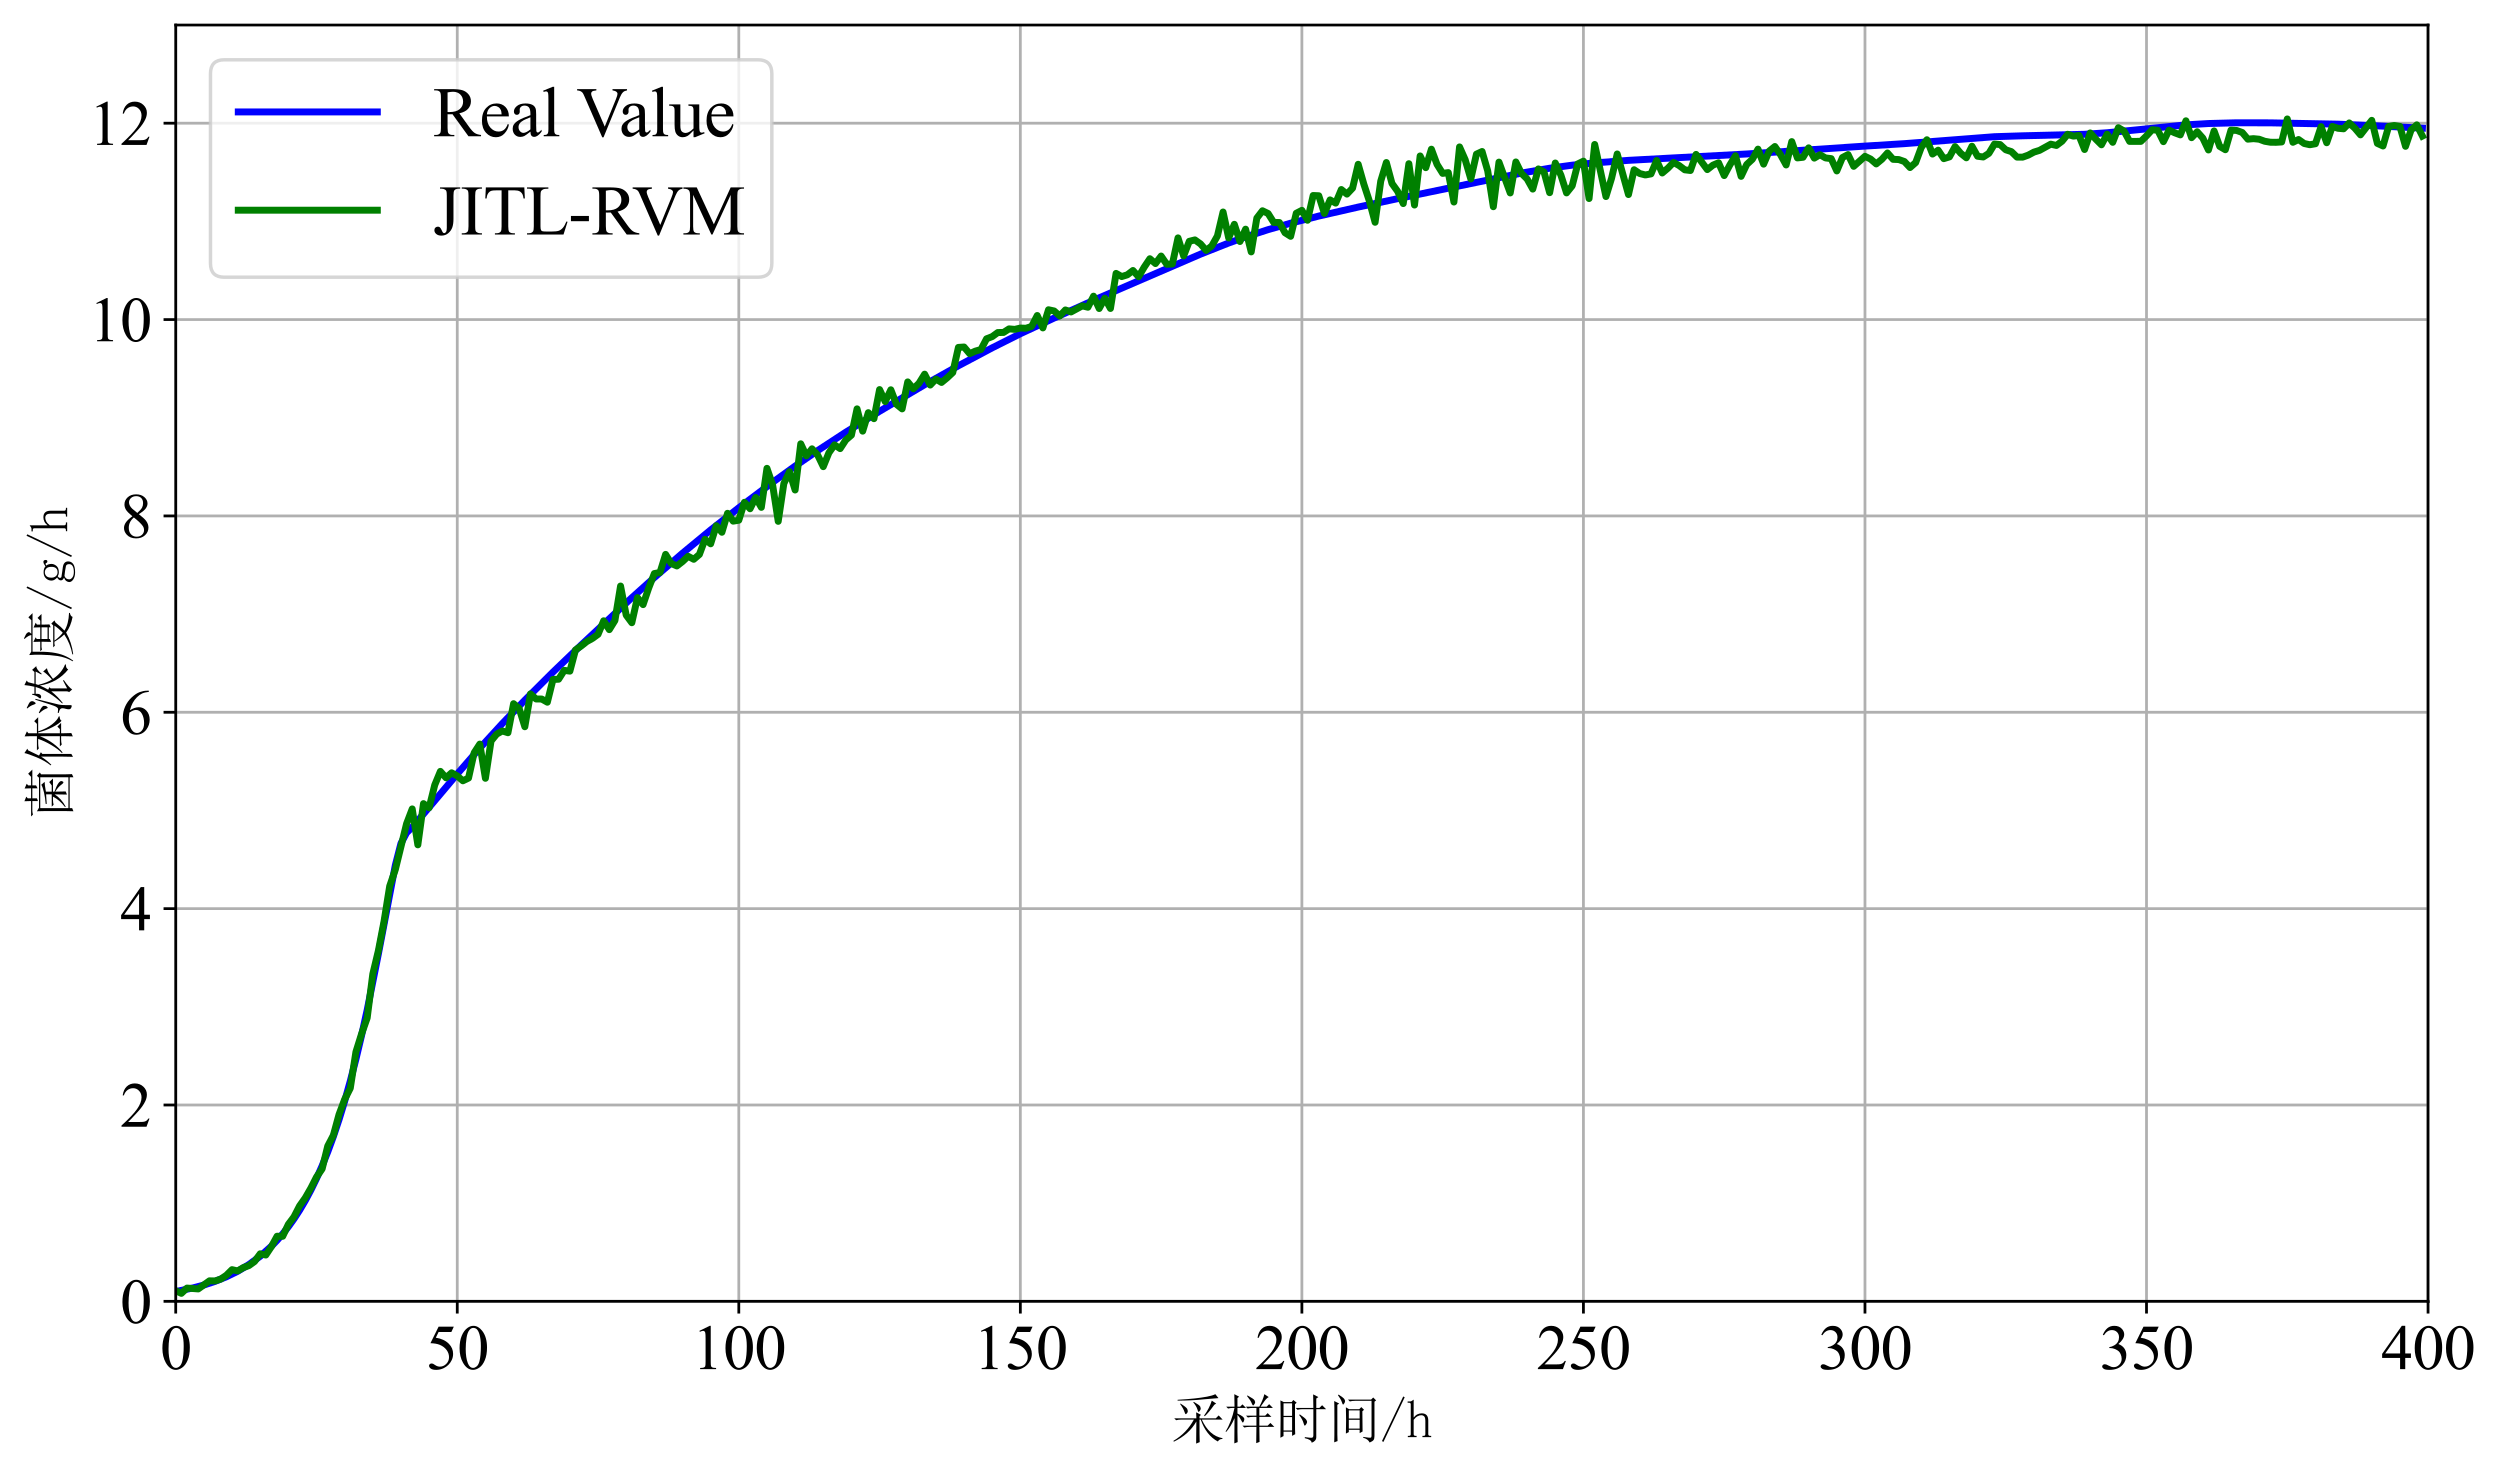 <?xml version="1.0" encoding="utf-8" standalone="no"?>
<!DOCTYPE svg PUBLIC "-//W3C//DTD SVG 1.1//EN"
  "http://www.w3.org/Graphics/SVG/1.1/DTD/svg11.dtd">
<svg xmlns:xlink="http://www.w3.org/1999/xlink" width="719.255pt" height="422.836pt" viewBox="0 0 719.255 422.836" xmlns="http://www.w3.org/2000/svg" version="1.1">
 <defs>
  <style type="text/css">*{stroke-linejoin: round; stroke-linecap: butt}</style>
 </defs>
 <g id="figure_1">
  <g id="patch_1">
   <path d="M 0 422.836 
L 719.255 422.836 
L 719.255 0 
L 0 0 
z
" style="fill: #ffffff"/>
  </g>
  <g id="axes_1">
   <g id="patch_2">
    <path d="M 50.555 374.4 
L 698.555 374.4 
L 698.555 7.2 
L 50.555 7.2 
z
" style="fill: #ffffff"/>
   </g>
   <g id="matplotlib.axis_1">
    <g id="xtick_1">
     <g id="line2d_1">
      <path d="M 50.555 374.4 
L 50.555 7.2 
" clip-path="url(#p15c7d4af9c)" style="fill: none; stroke: #b0b0b0; stroke-width: 0.8; stroke-linecap: square"/>
     </g>
     <g id="line2d_2">
      <defs>
       <path id="m8d832b30d8" d="M 0 0 
L 0 3.5 
" style="stroke: #000000; stroke-width: 0.8"/>
      </defs>
      <g>
       <use xlink:href="#m8d832b30d8" x="50.555" y="374.4" style="stroke: #000000; stroke-width: 0.8"/>
      </g>
     </g>
     <g id="text_1">
      <!-- 0 -->
      <g transform="translate(46.055 393.899) scale(0.18 -0.18)">
       <defs>
        <path id="TimesNewRomanPSMT-30" d="M 231 2094 
Q 231 2819 450 3342 
Q 669 3866 1031 4122 
Q 1313 4325 1613 4325 
Q 2100 4325 2488 3828 
Q 2972 3213 2972 2159 
Q 2972 1422 2759 906 
Q 2547 391 2217 158 
Q 1888 -75 1581 -75 
Q 975 -75 572 641 
Q 231 1244 231 2094 
z
M 844 2016 
Q 844 1141 1059 588 
Q 1238 122 1591 122 
Q 1759 122 1940 273 
Q 2122 425 2216 781 
Q 2359 1319 2359 2297 
Q 2359 3022 2209 3506 
Q 2097 3866 1919 4016 
Q 1791 4119 1609 4119 
Q 1397 4119 1231 3928 
Q 1006 3669 925 3112 
Q 844 2556 844 2016 
z
" transform="scale(0.016)"/>
       </defs>
       <use xlink:href="#TimesNewRomanPSMT-30"/>
      </g>
     </g>
    </g>
    <g id="xtick_2">
     <g id="line2d_3">
      <path d="M 131.555 374.4 
L 131.555 7.2 
" clip-path="url(#p15c7d4af9c)" style="fill: none; stroke: #b0b0b0; stroke-width: 0.8; stroke-linecap: square"/>
     </g>
     <g id="line2d_4">
      <g>
       <use xlink:href="#m8d832b30d8" x="131.555" y="374.4" style="stroke: #000000; stroke-width: 0.8"/>
      </g>
     </g>
     <g id="text_2">
      <!-- 50 -->
      <g transform="translate(122.555 393.899) scale(0.18 -0.18)">
       <defs>
        <path id="TimesNewRomanPSMT-35" d="M 2778 4238 
L 2534 3706 
L 1259 3706 
L 981 3138 
Q 1809 3016 2294 2522 
Q 2709 2097 2709 1522 
Q 2709 1188 2573 903 
Q 2438 619 2231 419 
Q 2025 219 1772 97 
Q 1413 -75 1034 -75 
Q 653 -75 479 54 
Q 306 184 306 341 
Q 306 428 378 495 
Q 450 563 559 563 
Q 641 563 702 538 
Q 763 513 909 409 
Q 1144 247 1384 247 
Q 1750 247 2026 523 
Q 2303 800 2303 1197 
Q 2303 1581 2056 1914 
Q 1809 2247 1375 2428 
Q 1034 2569 447 2591 
L 1259 4238 
L 2778 4238 
z
" transform="scale(0.016)"/>
       </defs>
       <use xlink:href="#TimesNewRomanPSMT-35"/>
       <use xlink:href="#TimesNewRomanPSMT-30" x="50"/>
      </g>
     </g>
    </g>
    <g id="xtick_3">
     <g id="line2d_5">
      <path d="M 212.555 374.4 
L 212.555 7.2 
" clip-path="url(#p15c7d4af9c)" style="fill: none; stroke: #b0b0b0; stroke-width: 0.8; stroke-linecap: square"/>
     </g>
     <g id="line2d_6">
      <g>
       <use xlink:href="#m8d832b30d8" x="212.555" y="374.4" style="stroke: #000000; stroke-width: 0.8"/>
      </g>
     </g>
     <g id="text_3">
      <!-- 100 -->
      <g transform="translate(199.055 393.899) scale(0.18 -0.18)">
       <defs>
        <path id="TimesNewRomanPSMT-31" d="M 750 3822 
L 1781 4325 
L 1884 4325 
L 1884 747 
Q 1884 391 1914 303 
Q 1944 216 2037 169 
Q 2131 122 2419 116 
L 2419 0 
L 825 0 
L 825 116 
Q 1125 122 1212 167 
Q 1300 213 1334 289 
Q 1369 366 1369 747 
L 1369 3034 
Q 1369 3497 1338 3628 
Q 1316 3728 1258 3775 
Q 1200 3822 1119 3822 
Q 1003 3822 797 3725 
L 750 3822 
z
" transform="scale(0.016)"/>
       </defs>
       <use xlink:href="#TimesNewRomanPSMT-31"/>
       <use xlink:href="#TimesNewRomanPSMT-30" x="50"/>
       <use xlink:href="#TimesNewRomanPSMT-30" x="100"/>
      </g>
     </g>
    </g>
    <g id="xtick_4">
     <g id="line2d_7">
      <path d="M 293.555 374.4 
L 293.555 7.2 
" clip-path="url(#p15c7d4af9c)" style="fill: none; stroke: #b0b0b0; stroke-width: 0.8; stroke-linecap: square"/>
     </g>
     <g id="line2d_8">
      <g>
       <use xlink:href="#m8d832b30d8" x="293.555" y="374.4" style="stroke: #000000; stroke-width: 0.8"/>
      </g>
     </g>
     <g id="text_4">
      <!-- 150 -->
      <g transform="translate(280.055 393.899) scale(0.18 -0.18)">
       <use xlink:href="#TimesNewRomanPSMT-31"/>
       <use xlink:href="#TimesNewRomanPSMT-35" x="50"/>
       <use xlink:href="#TimesNewRomanPSMT-30" x="100"/>
      </g>
     </g>
    </g>
    <g id="xtick_5">
     <g id="line2d_9">
      <path d="M 374.555 374.4 
L 374.555 7.2 
" clip-path="url(#p15c7d4af9c)" style="fill: none; stroke: #b0b0b0; stroke-width: 0.8; stroke-linecap: square"/>
     </g>
     <g id="line2d_10">
      <g>
       <use xlink:href="#m8d832b30d8" x="374.555" y="374.4" style="stroke: #000000; stroke-width: 0.8"/>
      </g>
     </g>
     <g id="text_5">
      <!-- 200 -->
      <g transform="translate(361.055 393.899) scale(0.18 -0.18)">
       <defs>
        <path id="TimesNewRomanPSMT-32" d="M 2934 816 
L 2638 0 
L 138 0 
L 138 116 
Q 1241 1122 1691 1759 
Q 2141 2397 2141 2925 
Q 2141 3328 1894 3587 
Q 1647 3847 1303 3847 
Q 991 3847 742 3664 
Q 494 3481 375 3128 
L 259 3128 
Q 338 3706 661 4015 
Q 984 4325 1469 4325 
Q 1984 4325 2329 3994 
Q 2675 3663 2675 3213 
Q 2675 2891 2525 2569 
Q 2294 2063 1775 1497 
Q 997 647 803 472 
L 1909 472 
Q 2247 472 2383 497 
Q 2519 522 2628 598 
Q 2738 675 2819 816 
L 2934 816 
z
" transform="scale(0.016)"/>
       </defs>
       <use xlink:href="#TimesNewRomanPSMT-32"/>
       <use xlink:href="#TimesNewRomanPSMT-30" x="50"/>
       <use xlink:href="#TimesNewRomanPSMT-30" x="100"/>
      </g>
     </g>
    </g>
    <g id="xtick_6">
     <g id="line2d_11">
      <path d="M 455.555 374.4 
L 455.555 7.2 
" clip-path="url(#p15c7d4af9c)" style="fill: none; stroke: #b0b0b0; stroke-width: 0.8; stroke-linecap: square"/>
     </g>
     <g id="line2d_12">
      <g>
       <use xlink:href="#m8d832b30d8" x="455.555" y="374.4" style="stroke: #000000; stroke-width: 0.8"/>
      </g>
     </g>
     <g id="text_6">
      <!-- 250 -->
      <g transform="translate(442.055 393.899) scale(0.18 -0.18)">
       <use xlink:href="#TimesNewRomanPSMT-32"/>
       <use xlink:href="#TimesNewRomanPSMT-35" x="50"/>
       <use xlink:href="#TimesNewRomanPSMT-30" x="100"/>
      </g>
     </g>
    </g>
    <g id="xtick_7">
     <g id="line2d_13">
      <path d="M 536.555 374.4 
L 536.555 7.2 
" clip-path="url(#p15c7d4af9c)" style="fill: none; stroke: #b0b0b0; stroke-width: 0.8; stroke-linecap: square"/>
     </g>
     <g id="line2d_14">
      <g>
       <use xlink:href="#m8d832b30d8" x="536.555" y="374.4" style="stroke: #000000; stroke-width: 0.8"/>
      </g>
     </g>
     <g id="text_7">
      <!-- 300 -->
      <g transform="translate(523.055 393.899) scale(0.18 -0.18)">
       <defs>
        <path id="TimesNewRomanPSMT-33" d="M 325 3431 
Q 506 3859 782 4092 
Q 1059 4325 1472 4325 
Q 1981 4325 2253 3994 
Q 2459 3747 2459 3466 
Q 2459 3003 1878 2509 
Q 2269 2356 2469 2072 
Q 2669 1788 2669 1403 
Q 2669 853 2319 450 
Q 1863 -75 997 -75 
Q 569 -75 414 31 
Q 259 138 259 259 
Q 259 350 332 419 
Q 406 488 509 488 
Q 588 488 669 463 
Q 722 447 909 348 
Q 1097 250 1169 231 
Q 1284 197 1416 197 
Q 1734 197 1970 444 
Q 2206 691 2206 1028 
Q 2206 1275 2097 1509 
Q 2016 1684 1919 1775 
Q 1784 1900 1550 2001 
Q 1316 2103 1072 2103 
L 972 2103 
L 972 2197 
Q 1219 2228 1467 2375 
Q 1716 2522 1828 2728 
Q 1941 2934 1941 3181 
Q 1941 3503 1739 3701 
Q 1538 3900 1238 3900 
Q 753 3900 428 3381 
L 325 3431 
z
" transform="scale(0.016)"/>
       </defs>
       <use xlink:href="#TimesNewRomanPSMT-33"/>
       <use xlink:href="#TimesNewRomanPSMT-30" x="50"/>
       <use xlink:href="#TimesNewRomanPSMT-30" x="100"/>
      </g>
     </g>
    </g>
    <g id="xtick_8">
     <g id="line2d_15">
      <path d="M 617.555 374.4 
L 617.555 7.2 
" clip-path="url(#p15c7d4af9c)" style="fill: none; stroke: #b0b0b0; stroke-width: 0.8; stroke-linecap: square"/>
     </g>
     <g id="line2d_16">
      <g>
       <use xlink:href="#m8d832b30d8" x="617.555" y="374.4" style="stroke: #000000; stroke-width: 0.8"/>
      </g>
     </g>
     <g id="text_8">
      <!-- 350 -->
      <g transform="translate(604.055 393.899) scale(0.18 -0.18)">
       <use xlink:href="#TimesNewRomanPSMT-33"/>
       <use xlink:href="#TimesNewRomanPSMT-35" x="50"/>
       <use xlink:href="#TimesNewRomanPSMT-30" x="100"/>
      </g>
     </g>
    </g>
    <g id="xtick_9">
     <g id="line2d_17">
      <path d="M 698.555 374.4 
L 698.555 7.2 
" clip-path="url(#p15c7d4af9c)" style="fill: none; stroke: #b0b0b0; stroke-width: 0.8; stroke-linecap: square"/>
     </g>
     <g id="line2d_18">
      <g>
       <use xlink:href="#m8d832b30d8" x="698.555" y="374.4" style="stroke: #000000; stroke-width: 0.8"/>
      </g>
     </g>
     <g id="text_9">
      <!-- 400 -->
      <g transform="translate(685.055 393.899) scale(0.18 -0.18)">
       <defs>
        <path id="TimesNewRomanPSMT-34" d="M 2978 1563 
L 2978 1119 
L 2409 1119 
L 2409 0 
L 1894 0 
L 1894 1119 
L 100 1119 
L 100 1519 
L 2066 4325 
L 2409 4325 
L 2409 1563 
L 2978 1563 
z
M 1894 1563 
L 1894 3666 
L 406 1563 
L 1894 1563 
z
" transform="scale(0.016)"/>
       </defs>
       <use xlink:href="#TimesNewRomanPSMT-34"/>
       <use xlink:href="#TimesNewRomanPSMT-30" x="50"/>
       <use xlink:href="#TimesNewRomanPSMT-30" x="100"/>
      </g>
     </g>
    </g>
    <g id="text_10">
     <!-- 采样时间/h -->
     <g transform="translate(337.055 413.702) scale(0.15 -0.15)">
      <defs>
       <path id="SimSun-91c7" d="M 5250 5250 
L 5625 4775 
Q 5200 4750 3800 4625 
Q 2400 4475 725 4475 
L 725 4575 
Q 1975 4650 2775 4737 
Q 3575 4825 4250 4950 
Q 4925 5075 5250 5250 
z
M 1075 4125 
Q 1825 3650 1887 3462 
Q 1950 3275 1950 3225 
Q 1950 3075 1850 2962 
Q 1750 2850 1725 2850 
Q 1625 2850 1550 3125 
Q 1425 3525 1025 4075 
L 1075 4125 
z
M 2600 4275 
L 2675 4325 
Q 3375 3925 3437 3762 
Q 3500 3600 3500 3550 
Q 3500 3400 3400 3262 
Q 3300 3125 3250 3125 
Q 3175 3125 3100 3425 
Q 2975 3825 2600 4275 
z
M 4825 4475 
L 5350 4125 
L 5125 3975 
Q 4450 3025 3975 2600 
L 3900 2675 
Q 4550 3575 4825 4475 
z
M 3350 2200 
Q 3350 50 3375 -500 
L 2950 -675 
Q 2975 875 2975 1975 
Q 2100 425 275 -450 
L 225 -350 
Q 1825 600 2675 2200 
L 1150 2200 
Q 825 2200 550 2125 
L 325 2350 
L 2975 2350 
Q 2975 2675 2950 3075 
L 3525 2775 
L 3350 2575 
L 3350 2350 
L 5300 2350 
L 5650 2700 
L 6125 2200 
L 3625 2200 
Q 4525 250 6100 -25 
L 6100 -125 
Q 5750 -100 5550 -425 
Q 4150 325 3500 2200 
L 3350 2200 
z
" transform="scale(0.016)"/>
       <path id="SimSun-6837" d="M 2800 5025 
L 2850 5100 
Q 3625 4675 3700 4512 
Q 3775 4350 3775 4300 
Q 3775 4175 3675 4037 
Q 3575 3900 3550 3900 
Q 3450 3900 3375 4125 
Q 3250 4475 2800 5025 
z
M 4275 1325 
Q 4275 75 4300 -475 
L 3900 -625 
Q 3925 275 3925 1325 
L 3075 1325 
Q 2750 1325 2475 1250 
L 2250 1475 
L 3925 1475 
L 3925 2525 
L 3500 2525 
Q 3175 2525 2900 2450 
L 2675 2675 
L 3925 2675 
L 3925 3600 
L 3475 3600 
Q 3150 3600 2875 3525 
L 2650 3750 
L 4275 3750 
Q 4725 4600 4875 5250 
L 5400 4900 
Q 5150 4775 4900 4425 
Q 4650 4075 4425 3750 
L 5150 3750 
L 5450 4050 
L 5900 3600 
L 4275 3600 
L 4275 2675 
L 4975 2675 
L 5275 2975 
L 5725 2525 
L 4275 2525 
L 4275 1475 
L 5275 1475 
L 5600 1800 
L 6075 1325 
L 4275 1325 
z
M 1650 750 
Q 1650 400 1675 -500 
L 1275 -650 
Q 1300 825 1300 2375 
Q 875 1375 300 725 
L 225 775 
Q 925 1875 1300 3600 
L 1125 3600 
Q 800 3600 525 3525 
L 300 3750 
L 1300 3750 
Q 1300 4375 1275 5250 
L 1850 4950 
L 1650 4775 
L 1650 3750 
L 1975 3750 
L 2250 4025 
L 2675 3600 
L 1650 3600 
L 1650 2925 
Q 2125 2700 2300 2550 
Q 2475 2400 2475 2250 
Q 2475 2150 2412 2000 
Q 2350 1850 2300 1850 
Q 2225 1850 2125 2075 
Q 1950 2450 1650 2775 
L 1650 750 
z
" transform="scale(0.016)"/>
       <path id="SimSun-65f6" d="M 4500 3600 
Q 4500 4575 4475 5225 
L 5100 4900 
L 4850 4725 
L 4850 3600 
L 5225 3600 
L 5550 3925 
L 6025 3450 
L 4850 3450 
L 4850 100 
Q 4850 -375 4300 -575 
Q 4275 -200 3475 -25 
L 3475 100 
Q 4150 0 4325 25 
Q 4500 50 4500 325 
L 4500 3450 
L 3200 3450 
Q 2875 3450 2600 3375 
L 2375 3600 
L 4500 3600 
z
M 2875 2825 
Q 3525 2375 3637 2200 
Q 3750 2025 3750 1925 
Q 3750 1800 3637 1637 
Q 3525 1475 3475 1475 
Q 3400 1475 3325 1775 
Q 3200 2225 2800 2750 
L 2875 2825 
z
M 925 4150 
L 925 2650 
L 1950 2650 
L 1950 4150 
L 925 4150 
z
M 925 2500 
L 925 900 
L 1950 900 
L 1950 2500 
L 925 2500 
z
M 2300 2000 
Q 2300 800 2325 450 
L 1950 250 
L 1950 750 
L 925 750 
L 925 225 
L 550 25 
Q 575 825 575 2425 
Q 575 4025 550 4500 
L 950 4300 
L 1900 4300 
L 2100 4550 
L 2500 4225 
L 2300 4050 
L 2300 2000 
z
" transform="scale(0.016)"/>
       <path id="SimSun-95f4" d="M 2150 525 
Q 2175 1325 2175 2112 
Q 2175 2900 2150 3675 
L 2525 3450 
L 3750 3450 
L 4000 3700 
L 4325 3375 
L 4125 3200 
Q 4125 1550 4150 775 
L 3800 575 
L 3800 975 
L 2500 975 
L 2500 700 
L 2150 525 
z
M 2500 3300 
L 2500 2325 
L 3800 2325 
L 3800 3300 
L 2500 3300 
z
M 2500 2175 
L 2500 1125 
L 3800 1125 
L 3800 2175 
L 2500 2175 
z
M 1275 5200 
Q 1850 4825 1950 4675 
Q 2050 4525 2050 4425 
Q 2050 4275 1950 4137 
Q 1850 4000 1825 4000 
Q 1750 4000 1675 4275 
Q 1550 4650 1200 5125 
L 1275 5200 
z
M 1125 425 
Q 1125 25 1150 -375 
L 750 -525 
Q 775 -150 775 1950 
Q 775 4050 750 4425 
L 1350 4125 
L 1125 3975 
L 1125 425 
z
M 4225 125 
Q 5025 0 5125 37 
Q 5225 75 5225 250 
L 5225 4450 
L 3225 4450 
Q 2900 4450 2625 4375 
L 2400 4600 
L 5175 4600 
L 5425 4850 
L 5775 4500 
L 5575 4350 
L 5575 225 
Q 5575 -100 5462 -250 
Q 5350 -400 5000 -550 
Q 4800 -125 4225 25 
L 4225 125 
z
" transform="scale(0.016)"/>
       <path id="SimSun-2f" d="M 400 -475 
L 225 -375 
L 2775 4975 
L 2950 4875 
L 400 -475 
z
" transform="scale(0.016)"/>
       <path id="SimSun-68" d="M 200 100 
L 200 250 
L 325 250 
Q 450 250 500 300 
Q 550 350 550 450 
L 550 4025 
Q 550 4125 500 4175 
Q 450 4225 325 4225 
L 175 4225 
L 175 4375 
L 450 4375 
Q 550 4375 650 4425 
Q 750 4475 850 4575 
L 900 4575 
L 900 2450 
Q 1125 2725 1362 2837 
Q 1600 2950 1875 2950 
Q 2250 2950 2450 2737 
Q 2650 2525 2650 2075 
L 2650 450 
Q 2650 350 2712 300 
Q 2775 250 2875 250 
L 3000 250 
L 3000 100 
L 1950 100 
L 1950 250 
L 2075 250 
Q 2200 250 2250 300 
Q 2300 350 2300 450 
L 2300 2025 
Q 2300 2450 2162 2587 
Q 2025 2725 1800 2725 
Q 1600 2725 1362 2600 
Q 1125 2475 900 2175 
L 900 450 
Q 900 350 962 300 
Q 1025 250 1125 250 
L 1250 250 
L 1250 100 
L 200 100 
z
" transform="scale(0.016)"/>
      </defs>
      <use xlink:href="#SimSun-91c7"/>
      <use xlink:href="#SimSun-6837" x="100"/>
      <use xlink:href="#SimSun-65f6" x="200"/>
      <use xlink:href="#SimSun-95f4" x="300"/>
      <use xlink:href="#SimSun-2f" x="400"/>
      <use xlink:href="#SimSun-68" x="450"/>
     </g>
    </g>
   </g>
   <g id="matplotlib.axis_2">
    <g id="ytick_1">
     <g id="line2d_19">
      <path d="M 50.555 374.4 
L 698.555 374.4 
" clip-path="url(#p15c7d4af9c)" style="fill: none; stroke: #b0b0b0; stroke-width: 0.8; stroke-linecap: square"/>
     </g>
     <g id="line2d_20">
      <defs>
       <path id="m61a261495c" d="M 0 0 
L -3.5 0 
" style="stroke: #000000; stroke-width: 0.8"/>
      </defs>
      <g>
       <use xlink:href="#m61a261495c" x="50.555" y="374.4" style="stroke: #000000; stroke-width: 0.8"/>
      </g>
     </g>
     <g id="text_11">
      <!-- 0 -->
      <g transform="translate(34.555 380.649) scale(0.18 -0.18)">
       <use xlink:href="#TimesNewRomanPSMT-30"/>
      </g>
     </g>
    </g>
    <g id="ytick_2">
     <g id="line2d_21">
      <path d="M 50.555 317.908 
L 698.555 317.908 
" clip-path="url(#p15c7d4af9c)" style="fill: none; stroke: #b0b0b0; stroke-width: 0.8; stroke-linecap: square"/>
     </g>
     <g id="line2d_22">
      <g>
       <use xlink:href="#m61a261495c" x="50.555" y="317.908" style="stroke: #000000; stroke-width: 0.8"/>
      </g>
     </g>
     <g id="text_12">
      <!-- 2 -->
      <g transform="translate(34.555 324.157) scale(0.18 -0.18)">
       <use xlink:href="#TimesNewRomanPSMT-32"/>
      </g>
     </g>
    </g>
    <g id="ytick_3">
     <g id="line2d_23">
      <path d="M 50.555 261.415 
L 698.555 261.415 
" clip-path="url(#p15c7d4af9c)" style="fill: none; stroke: #b0b0b0; stroke-width: 0.8; stroke-linecap: square"/>
     </g>
     <g id="line2d_24">
      <g>
       <use xlink:href="#m61a261495c" x="50.555" y="261.415" style="stroke: #000000; stroke-width: 0.8"/>
      </g>
     </g>
     <g id="text_13">
      <!-- 4 -->
      <g transform="translate(34.555 267.665) scale(0.18 -0.18)">
       <use xlink:href="#TimesNewRomanPSMT-34"/>
      </g>
     </g>
    </g>
    <g id="ytick_4">
     <g id="line2d_25">
      <path d="M 50.555 204.923 
L 698.555 204.923 
" clip-path="url(#p15c7d4af9c)" style="fill: none; stroke: #b0b0b0; stroke-width: 0.8; stroke-linecap: square"/>
     </g>
     <g id="line2d_26">
      <g>
       <use xlink:href="#m61a261495c" x="50.555" y="204.923" style="stroke: #000000; stroke-width: 0.8"/>
      </g>
     </g>
     <g id="text_14">
      <!-- 6 -->
      <g transform="translate(34.555 211.172) scale(0.18 -0.18)">
       <defs>
        <path id="TimesNewRomanPSMT-36" d="M 2869 4325 
L 2869 4209 
Q 2456 4169 2195 4045 
Q 1934 3922 1679 3669 
Q 1425 3416 1258 3105 
Q 1091 2794 978 2366 
Q 1428 2675 1881 2675 
Q 2316 2675 2634 2325 
Q 2953 1975 2953 1425 
Q 2953 894 2631 456 
Q 2244 -75 1606 -75 
Q 1172 -75 869 213 
Q 275 772 275 1663 
Q 275 2231 503 2743 
Q 731 3256 1154 3653 
Q 1578 4050 1965 4187 
Q 2353 4325 2688 4325 
L 2869 4325 
z
M 925 2138 
Q 869 1716 869 1456 
Q 869 1156 980 804 
Q 1091 453 1309 247 
Q 1469 100 1697 100 
Q 1969 100 2183 356 
Q 2397 613 2397 1088 
Q 2397 1622 2184 2012 
Q 1972 2403 1581 2403 
Q 1463 2403 1327 2353 
Q 1191 2303 925 2138 
z
" transform="scale(0.016)"/>
       </defs>
       <use xlink:href="#TimesNewRomanPSMT-36"/>
      </g>
     </g>
    </g>
    <g id="ytick_5">
     <g id="line2d_27">
      <path d="M 50.555 148.431 
L 698.555 148.431 
" clip-path="url(#p15c7d4af9c)" style="fill: none; stroke: #b0b0b0; stroke-width: 0.8; stroke-linecap: square"/>
     </g>
     <g id="line2d_28">
      <g>
       <use xlink:href="#m61a261495c" x="50.555" y="148.431" style="stroke: #000000; stroke-width: 0.8"/>
      </g>
     </g>
     <g id="text_15">
      <!-- 8 -->
      <g transform="translate(34.555 154.68) scale(0.18 -0.18)">
       <defs>
        <path id="TimesNewRomanPSMT-38" d="M 1228 2134 
Q 725 2547 579 2797 
Q 434 3047 434 3316 
Q 434 3728 753 4026 
Q 1072 4325 1600 4325 
Q 2113 4325 2425 4047 
Q 2738 3769 2738 3413 
Q 2738 3175 2569 2928 
Q 2400 2681 1866 2347 
Q 2416 1922 2594 1678 
Q 2831 1359 2831 1006 
Q 2831 559 2490 242 
Q 2150 -75 1597 -75 
Q 994 -75 656 303 
Q 388 606 388 966 
Q 388 1247 577 1523 
Q 766 1800 1228 2134 
z
M 1719 2469 
Q 2094 2806 2194 3001 
Q 2294 3197 2294 3444 
Q 2294 3772 2109 3958 
Q 1925 4144 1606 4144 
Q 1288 4144 1088 3959 
Q 888 3775 888 3528 
Q 888 3366 970 3203 
Q 1053 3041 1206 2894 
L 1719 2469 
z
M 1375 2016 
Q 1116 1797 991 1539 
Q 866 1281 866 981 
Q 866 578 1086 336 
Q 1306 94 1647 94 
Q 1984 94 2187 284 
Q 2391 475 2391 747 
Q 2391 972 2272 1150 
Q 2050 1481 1375 2016 
z
" transform="scale(0.016)"/>
       </defs>
       <use xlink:href="#TimesNewRomanPSMT-38"/>
      </g>
     </g>
    </g>
    <g id="ytick_6">
     <g id="line2d_29">
      <path d="M 50.555 91.938 
L 698.555 91.938 
" clip-path="url(#p15c7d4af9c)" style="fill: none; stroke: #b0b0b0; stroke-width: 0.8; stroke-linecap: square"/>
     </g>
     <g id="line2d_30">
      <g>
       <use xlink:href="#m61a261495c" x="50.555" y="91.938" style="stroke: #000000; stroke-width: 0.8"/>
      </g>
     </g>
     <g id="text_16">
      <!-- 10 -->
      <g transform="translate(25.555 98.188) scale(0.18 -0.18)">
       <use xlink:href="#TimesNewRomanPSMT-31"/>
       <use xlink:href="#TimesNewRomanPSMT-30" x="50"/>
      </g>
     </g>
    </g>
    <g id="ytick_7">
     <g id="line2d_31">
      <path d="M 50.555 35.446 
L 698.555 35.446 
" clip-path="url(#p15c7d4af9c)" style="fill: none; stroke: #b0b0b0; stroke-width: 0.8; stroke-linecap: square"/>
     </g>
     <g id="line2d_32">
      <g>
       <use xlink:href="#m61a261495c" x="50.555" y="35.446" style="stroke: #000000; stroke-width: 0.8"/>
      </g>
     </g>
     <g id="text_17">
      <!-- 12 -->
      <g transform="translate(25.555 41.696) scale(0.18 -0.18)">
       <use xlink:href="#TimesNewRomanPSMT-31"/>
       <use xlink:href="#TimesNewRomanPSMT-32" x="50"/>
      </g>
     </g>
    </g>
    <g id="text_18">
     <!-- 菌体浓度/g/h -->
     <g transform="translate(19.563 235.8) rotate(-90) scale(0.15 -0.15)">
      <defs>
       <path id="SimSun-83cc" d="M 5425 3225 
L 5425 400 
Q 5425 25 5450 -475 
L 5075 -650 
L 5075 -200 
L 1375 -200 
L 1375 -500 
L 1000 -650 
Q 1025 -150 1025 1537 
Q 1025 3225 1000 3725 
L 1425 3475 
L 5025 3475 
L 5250 3725 
L 5650 3375 
L 5425 3225 
z
M 1375 3325 
L 1375 -50 
L 5075 -50 
L 5075 3325 
L 1375 3325 
z
M 3025 2625 
Q 2200 2575 1875 2550 
L 1875 2675 
Q 2575 2725 3237 2875 
Q 3900 3025 4175 3200 
L 4525 2800 
Q 4175 2800 3350 2650 
L 3350 1950 
L 4100 1950 
L 4500 2250 
L 4925 1800 
L 3350 1800 
L 3350 1625 
Q 4050 1375 4362 1150 
Q 4675 925 4612 737 
Q 4550 550 4475 550 
Q 4350 550 4200 775 
Q 3925 1175 3350 1525 
Q 3350 775 3375 275 
L 3000 125 
Q 3025 750 3025 1600 
Q 2525 800 1550 275 
L 1500 350 
Q 2375 1025 2750 1800 
L 2375 1800 
Q 2050 1800 1775 1725 
L 1550 1950 
L 3025 1950 
L 3025 2625 
z
M 2225 3600 
L 2225 4275 
L 1075 4275 
Q 875 4275 600 4200 
L 375 4425 
L 2225 4425 
Q 2225 4825 2200 5225 
L 2750 5000 
L 2550 4825 
L 2550 4425 
L 3750 4425 
Q 3750 4800 3725 5200 
L 4300 4950 
L 4100 4775 
L 4100 4425 
L 5125 4425 
L 5500 4775 
L 6000 4275 
L 4100 4275 
L 4100 3825 
L 3750 3650 
L 3750 4275 
L 2550 4275 
L 2550 3725 
L 2225 3600 
z
" transform="scale(0.016)"/>
       <path id="SimSun-4f53" d="M 1275 -600 
Q 1300 200 1300 650 
L 1300 3225 
Q 900 2575 325 2000 
L 250 2075 
Q 825 2800 1237 3812 
Q 1650 4825 1725 5225 
L 2250 4875 
L 2050 4775 
Q 1650 3950 1425 3475 
L 1825 3250 
L 1625 3075 
L 1625 -400 
L 1275 -600 
z
M 4100 575 
Q 4100 100 4125 -400 
L 3725 -575 
Q 3750 225 3750 500 
L 3750 825 
L 3350 825 
Q 3025 825 2750 750 
L 2525 975 
L 3750 975 
L 3750 3375 
Q 3375 2450 2875 1775 
Q 2375 1100 1800 650 
L 1725 725 
Q 2200 1175 2687 2000 
Q 3175 2825 3425 3575 
L 2875 3575 
Q 2550 3575 2275 3500 
L 2050 3725 
L 3750 3725 
L 3750 4475 
Q 3750 4725 3725 5200 
L 4325 4925 
L 4100 4750 
L 4100 3725 
L 5225 3725 
L 5550 4050 
L 6025 3575 
L 4325 3575 
Q 4675 2525 5187 1887 
Q 5700 1250 6125 1100 
L 6125 1000 
Q 5725 1000 5600 775 
Q 5250 1050 4837 1850 
Q 4425 2650 4200 3575 
L 4100 3575 
L 4100 975 
L 4600 975 
L 4900 1275 
L 5350 825 
L 4100 825 
L 4100 575 
z
" transform="scale(0.016)"/>
       <path id="SimSun-6d53" d="M 4900 3200 
L 5250 3875 
L 3750 3875 
Q 3700 3725 3650 3575 
Q 3925 2450 4300 1925 
Q 5050 2600 5250 2975 
L 5650 2525 
Q 5275 2450 4962 2225 
Q 4650 2000 4375 1800 
Q 5075 750 6100 350 
L 6100 250 
Q 5650 275 5500 -25 
Q 3900 1250 3575 3375 
Q 3325 2800 3075 2375 
L 3375 2225 
L 3225 2075 
L 3225 100 
L 4175 600 
L 4225 500 
Q 3350 -100 3100 -500 
L 2775 -125 
Q 2900 -50 2875 425 
L 2875 2000 
Q 2200 1175 1475 625 
L 1425 700 
Q 2850 2150 3400 3875 
L 2575 3875 
Q 2600 3475 2475 3337 
Q 2350 3200 2187 3225 
Q 2025 3250 2025 3325 
Q 2025 3400 2150 3550 
Q 2375 3800 2475 4300 
L 2575 4300 
L 2575 4025 
L 3425 4025 
Q 3500 4325 3550 4637 
Q 3600 4950 3625 5225 
L 4175 4950 
L 3975 4800 
Q 3875 4375 3775 4025 
L 5200 4025 
L 5450 4300 
L 5900 3800 
Q 5500 3800 4975 3150 
L 4900 3200 
z
M 1975 3900 
Q 1350 1400 1287 1087 
Q 1225 775 1225 325 
Q 1225 -125 1225 -287 
Q 1225 -450 1125 -450 
Q 1050 -450 887 -375 
Q 725 -300 725 -100 
Q 725 75 775 250 
Q 850 500 850 675 
Q 850 825 750 925 
Q 650 1025 275 1125 
L 275 1225 
Q 725 1175 812 1200 
Q 900 1225 1037 1450 
Q 1175 1675 1875 3925 
L 1975 3900 
z
M 300 3500 
Q 1125 3150 1137 2900 
Q 1150 2650 1050 2537 
Q 950 2425 925 2425 
Q 850 2425 775 2675 
Q 650 3000 250 3425 
L 300 3500 
z
M 875 4950 
Q 1550 4650 1625 4525 
Q 1700 4400 1700 4300 
Q 1700 4175 1600 4025 
Q 1500 3875 1450 3875 
Q 1350 3875 1275 4125 
Q 1150 4525 825 4875 
L 875 4950 
z
" transform="scale(0.016)"/>
       <path id="SimSun-5ea6" d="M 2550 2025 
Q 2575 2525 2575 3175 
L 1925 3175 
L 1625 3125 
L 1425 3325 
L 2575 3325 
Q 2575 3700 2550 4150 
L 3100 3875 
L 2900 3750 
L 2900 3325 
L 4300 3325 
Q 4300 3750 4275 4125 
L 4850 3875 
L 4625 3725 
L 4625 3325 
L 5100 3325 
L 5425 3650 
L 5900 3175 
L 4625 3175 
Q 4625 2450 4650 2225 
L 4300 2075 
L 4300 2300 
L 2900 2300 
L 2900 2175 
L 2550 2025 
z
M 4875 1500 
Q 4300 775 3900 425 
Q 4700 -75 6025 -125 
L 6025 -225 
Q 5625 -300 5550 -550 
Q 4375 -325 3675 225 
Q 2475 -450 1075 -625 
L 1050 -525 
Q 2375 -275 3450 450 
Q 2975 925 2575 1625 
L 2325 1625 
L 2100 1575 
L 1900 1775 
L 4525 1775 
L 4750 2000 
L 5125 1625 
L 4875 1500 
z
M 2700 1625 
Q 3175 975 3650 625 
Q 4150 1100 4500 1625 
L 2700 1625 
z
M 2900 3175 
L 2900 2450 
L 4300 2450 
L 4300 3175 
L 2900 3175 
z
M 975 4650 
L 1400 4400 
L 3375 4400 
Q 3350 4550 3262 4725 
Q 3175 4900 2900 5225 
L 2975 5275 
Q 3550 5025 3637 4887 
Q 3725 4750 3725 4725 
Q 3725 4575 3525 4400 
L 5150 4400 
L 5500 4750 
L 6000 4250 
L 1375 4250 
Q 1400 2750 1287 1912 
Q 1175 1075 925 475 
Q 675 -125 300 -625 
L 225 -575 
Q 725 300 862 1250 
Q 1000 2200 1012 3187 
Q 1025 4175 975 4650 
z
" transform="scale(0.016)"/>
       <path id="SimSun-67" d="M 875 1975 
Q 875 1675 1050 1462 
Q 1225 1250 1525 1250 
Q 1850 1250 2012 1437 
Q 2175 1625 2175 1975 
Q 2175 2400 1987 2587 
Q 1800 2775 1525 2775 
Q 1250 2775 1062 2587 
Q 875 2400 875 1975 
z
M 2100 625 
Q 2475 575 2650 412 
Q 2825 250 2825 -25 
Q 2825 -400 2512 -625 
Q 2200 -850 1525 -850 
Q 1000 -850 675 -637 
Q 350 -425 350 -150 
Q 350 25 475 200 
Q 600 375 875 475 
Q 725 550 637 637 
Q 550 725 550 850 
Q 550 1000 650 1112 
Q 750 1225 900 1300 
Q 750 1425 637 1600 
Q 525 1775 525 1975 
Q 525 2350 787 2637 
Q 1050 2925 1525 2925 
Q 1725 2925 1912 2875 
Q 2100 2825 2225 2700 
Q 2400 2825 2537 2887 
Q 2675 2950 2775 2950 
Q 2900 2950 2950 2862 
Q 3000 2775 3000 2700 
Q 3000 2600 2962 2537 
Q 2925 2475 2825 2475 
Q 2750 2475 2700 2512 
Q 2650 2550 2625 2625 
Q 2600 2700 2512 2687 
Q 2425 2675 2325 2600 
Q 2425 2500 2475 2325 
Q 2525 2150 2525 1975 
Q 2525 1675 2287 1387 
Q 2050 1100 1525 1100 
Q 1375 1100 1250 1137 
Q 1125 1175 1050 1225 
Q 950 1175 900 1100 
Q 850 1025 850 975 
Q 850 875 900 825 
Q 950 775 1050 775 
Q 1375 725 1637 687 
Q 1900 650 2100 625 
z
M 1075 425 
Q 850 325 762 187 
Q 675 50 675 -150 
Q 675 -350 900 -525 
Q 1125 -700 1575 -700 
Q 2000 -700 2250 -562 
Q 2500 -425 2500 -150 
Q 2500 25 2437 125 
Q 2375 225 2250 250 
Q 2000 300 1700 350 
Q 1400 375 1075 425 
z
" transform="scale(0.016)"/>
      </defs>
      <use xlink:href="#SimSun-83cc"/>
      <use xlink:href="#SimSun-4f53" x="100"/>
      <use xlink:href="#SimSun-6d53" x="200"/>
      <use xlink:href="#SimSun-5ea6" x="300"/>
      <use xlink:href="#SimSun-2f" x="400"/>
      <use xlink:href="#SimSun-67" x="450"/>
      <use xlink:href="#SimSun-2f" x="500"/>
      <use xlink:href="#SimSun-68" x="550"/>
     </g>
    </g>
   </g>
   <g id="line2d_33">
    <path d="M 50.555 371.575 
L 55.415 370.565 
L 58.655 369.699 
L 61.895 368.638 
L 65.135 367.339 
L 68.375 365.75 
L 71.615 363.804 
L 74.855 361.427 
L 78.095 358.525 
L 79.715 356.844 
L 81.335 354.988 
L 82.955 352.939 
L 84.575 350.678 
L 86.195 348.185 
L 87.815 345.434 
L 89.435 342.406 
L 91.055 339.078 
L 92.675 335.417 
L 94.295 331.39 
L 95.915 326.969 
L 97.535 322.128 
L 99.155 316.832 
L 100.775 311.033 
L 102.395 304.731 
L 104.015 297.929 
L 105.635 290.594 
L 108.875 274.378 
L 113.735 248.939 
L 115.355 242.651 
L 116.975 239.59 
L 118.595 237.991 
L 123.455 232.271 
L 131.555 222.662 
L 138.035 215.239 
L 144.515 208.169 
L 150.995 201.438 
L 159.095 193.359 
L 167.195 185.589 
L 181.775 171.974 
L 188.255 166.158 
L 196.355 159.167 
L 204.455 152.476 
L 212.555 146.086 
L 222.275 138.776 
L 228.755 134.099 
L 235.235 129.639 
L 243.335 124.345 
L 253.055 118.318 
L 266.015 110.68 
L 275.735 105.228 
L 285.455 100.071 
L 293.555 96.012 
L 303.275 91.498 
L 316.235 85.69 
L 345.395 73.115 
L 353.495 69.912 
L 358.355 68.161 
L 364.835 66.068 
L 371.315 64.212 
L 379.415 62.161 
L 390.755 59.574 
L 402.095 57.159 
L 424.775 52.47 
L 437.735 49.795 
L 445.835 48.4 
L 452.315 47.521 
L 458.795 46.866 
L 468.515 46.134 
L 481.475 45.431 
L 502.535 44.301 
L 536.555 42.033 
L 547.895 41.33 
L 573.815 39.327 
L 581.915 39.07 
L 599.735 38.635 
L 606.215 38.195 
L 615.935 37.24 
L 628.895 35.926 
L 635.375 35.539 
L 643.475 35.325 
L 653.195 35.344 
L 672.635 35.72 
L 682.355 36.13 
L 696.935 36.873 
L 696.935 36.873 
" clip-path="url(#p15c7d4af9c)" style="fill: none; stroke: #0000ff; stroke-width: 2; stroke-linecap: square"/>
   </g>
   <g id="line2d_34">
    <path d="M 50.555 371.351 
L 52.175 372.096 
L 53.795 370.581 
L 57.035 370.826 
L 60.275 368.496 
L 61.895 368.531 
L 63.515 367.996 
L 65.135 366.891 
L 66.755 365.284 
L 68.375 365.654 
L 69.995 364.702 
L 71.615 364.111 
L 73.235 362.944 
L 74.855 360.721 
L 76.475 361.071 
L 78.095 358.627 
L 79.715 355.668 
L 81.335 355.68 
L 82.955 352.246 
L 84.575 350.087 
L 86.195 346.934 
L 87.815 344.643 
L 89.435 341.825 
L 91.055 338.642 
L 92.675 336.297 
L 94.295 329.71 
L 95.915 326.608 
L 97.535 320.652 
L 99.155 316.305 
L 100.775 313.083 
L 102.395 302.656 
L 104.015 297.482 
L 105.635 292.877 
L 107.255 280.221 
L 108.875 273.452 
L 110.495 265.04 
L 112.115 254.94 
L 113.735 250.187 
L 116.975 236.977 
L 118.595 232.729 
L 120.215 243.057 
L 121.835 231.206 
L 123.455 232.399 
L 125.075 225.844 
L 126.695 221.93 
L 128.315 223.768 
L 129.935 222.34 
L 131.555 223.242 
L 133.175 224.631 
L 134.795 223.852 
L 136.415 216.581 
L 138.035 214.083 
L 139.655 223.918 
L 141.275 213.183 
L 142.895 211.206 
L 144.515 210.296 
L 146.135 210.806 
L 147.755 202.455 
L 149.375 203.844 
L 150.995 209.079 
L 152.615 199.651 
L 154.235 201.096 
L 155.855 201.117 
L 157.475 202.024 
L 159.095 195.49 
L 160.715 195.412 
L 162.335 192.864 
L 163.955 193.087 
L 165.575 186.984 
L 167.195 185.861 
L 168.815 184.58 
L 170.435 183.678 
L 172.055 182.504 
L 173.675 178.606 
L 175.295 181.146 
L 176.915 178.524 
L 178.535 168.606 
L 180.155 176.971 
L 181.775 179.155 
L 183.395 171.937 
L 185.015 173.948 
L 186.635 169.166 
L 188.255 165.01 
L 189.875 164.713 
L 191.495 159.505 
L 193.115 162.114 
L 194.735 162.824 
L 196.355 161.571 
L 197.975 160.048 
L 199.595 160.907 
L 201.215 159.518 
L 202.835 155.155 
L 204.455 156.45 
L 206.075 151.242 
L 207.695 153.129 
L 209.315 147.681 
L 210.935 149.936 
L 212.555 149.663 
L 214.175 144.514 
L 215.795 146.364 
L 217.415 143.126 
L 219.035 145.967 
L 220.655 134.744 
L 222.275 139.451 
L 223.895 149.989 
L 225.515 139.11 
L 227.135 135.683 
L 228.755 140.971 
L 230.375 127.686 
L 231.995 131.163 
L 233.615 129.128 
L 235.235 130.893 
L 236.855 134.255 
L 238.475 130.271 
L 240.095 127.986 
L 241.715 129.064 
L 243.335 126.581 
L 244.955 125.181 
L 246.575 117.634 
L 248.195 124.04 
L 249.815 118.729 
L 251.435 120.453 
L 253.055 112.083 
L 254.675 115.543 
L 256.295 112.144 
L 257.915 116.319 
L 259.535 117.632 
L 261.155 109.878 
L 262.775 111.849 
L 264.395 110.262 
L 266.015 107.65 
L 267.635 110.779 
L 269.255 109.067 
L 270.875 110.028 
L 272.495 108.698 
L 274.115 107.177 
L 275.735 99.949 
L 277.355 99.837 
L 278.975 101.754 
L 280.595 101.024 
L 282.215 100.56 
L 283.835 97.473 
L 285.455 96.844 
L 287.075 95.668 
L 288.695 95.652 
L 290.315 94.616 
L 291.935 94.762 
L 293.555 94.384 
L 295.175 94.438 
L 296.795 93.917 
L 298.415 90.775 
L 300.035 94.337 
L 301.655 89.119 
L 303.275 89.468 
L 304.895 90.907 
L 306.515 89.177 
L 308.135 89.748 
L 311.375 87.995 
L 312.995 88.394 
L 314.615 85.214 
L 316.235 88.762 
L 317.855 85.791 
L 319.475 88.746 
L 321.095 78.66 
L 322.715 79.567 
L 324.335 79.066 
L 325.955 77.823 
L 327.575 79.618 
L 329.195 76.854 
L 330.815 74.44 
L 332.435 75.823 
L 334.055 73.668 
L 335.675 76.034 
L 337.295 75.949 
L 338.915 68.442 
L 340.535 73.636 
L 342.155 69.429 
L 343.775 69.021 
L 345.395 70.178 
L 347.015 72.045 
L 348.635 70.759 
L 350.255 67.876 
L 351.875 60.998 
L 353.495 68.466 
L 355.115 64.537 
L 356.735 69.479 
L 358.355 65.936 
L 359.975 72.468 
L 361.595 62.74 
L 363.215 60.64 
L 364.835 61.424 
L 366.455 64.006 
L 368.075 64.018 
L 369.695 66.959 
L 371.315 67.988 
L 372.935 61.355 
L 374.555 60.52 
L 376.175 63.365 
L 377.795 56.249 
L 379.415 56.32 
L 381.035 61.409 
L 382.655 57.512 
L 384.275 58.431 
L 385.895 54.531 
L 387.515 55.843 
L 389.135 54.132 
L 390.755 47.27 
L 392.375 52.968 
L 393.995 57.929 
L 395.615 63.95 
L 397.235 52.128 
L 398.855 46.761 
L 400.475 52.781 
L 402.095 55.035 
L 403.715 58.565 
L 405.335 47.099 
L 406.955 58.987 
L 408.575 44.87 
L 410.195 48.237 
L 411.815 42.926 
L 413.435 47.291 
L 415.055 49.88 
L 416.675 49.66 
L 418.295 58.123 
L 419.915 42.274 
L 421.535 45.938 
L 423.155 51.489 
L 424.775 44.349 
L 426.395 43.59 
L 428.015 49.155 
L 429.635 59.469 
L 431.255 46.643 
L 434.495 55.508 
L 436.115 46.598 
L 437.735 49.896 
L 439.355 51.49 
L 440.975 54.398 
L 442.595 48.602 
L 444.215 49.473 
L 445.835 55.43 
L 447.455 46.9 
L 449.075 50.384 
L 450.695 55.494 
L 452.315 53.473 
L 453.935 47.16 
L 455.555 46.369 
L 457.175 57.118 
L 458.795 41.567 
L 462.035 56.546 
L 463.655 51.26 
L 465.275 44.301 
L 468.515 55.971 
L 470.135 48.839 
L 471.755 49.928 
L 473.375 50.336 
L 474.995 50.029 
L 476.615 46.178 
L 478.235 49.765 
L 479.855 48.395 
L 481.475 46.727 
L 483.095 47.635 
L 484.715 48.857 
L 486.335 49.052 
L 487.955 44.429 
L 491.195 48.789 
L 492.815 47.514 
L 494.435 46.832 
L 496.055 50.509 
L 497.675 47.47 
L 499.295 44.801 
L 500.915 50.734 
L 502.535 47.32 
L 504.155 45.824 
L 505.775 42.91 
L 507.395 47.223 
L 509.015 43.46 
L 510.635 42.152 
L 512.255 44.501 
L 513.875 47.458 
L 515.495 40.743 
L 517.115 45.431 
L 518.735 45.25 
L 520.355 42.535 
L 521.975 45.489 
L 523.595 44.515 
L 525.215 45.439 
L 526.835 45.639 
L 528.455 49.176 
L 530.075 45.317 
L 531.695 44.474 
L 533.315 47.853 
L 536.555 44.978 
L 538.175 45.761 
L 539.795 47.161 
L 541.415 45.828 
L 543.035 44.016 
L 544.655 45.842 
L 546.275 45.902 
L 547.895 46.469 
L 549.515 48.201 
L 551.135 46.781 
L 552.755 42.414 
L 554.375 40.21 
L 555.995 44.321 
L 557.615 43.212 
L 559.235 45.642 
L 560.855 45.142 
L 562.475 42.177 
L 564.095 44.093 
L 565.715 45.398 
L 567.335 42.072 
L 568.955 44.954 
L 570.575 45.166 
L 572.195 44.128 
L 573.815 41.448 
L 575.435 41.59 
L 577.055 43.095 
L 578.675 43.616 
L 580.295 45.198 
L 581.915 45.215 
L 583.535 44.63 
L 585.155 43.765 
L 586.775 43.263 
L 590.015 41.477 
L 591.635 41.847 
L 593.255 40.629 
L 594.875 38.632 
L 596.495 39.163 
L 598.115 38.965 
L 599.735 43.012 
L 601.355 38.251 
L 602.975 40.051 
L 604.595 41.656 
L 606.215 38.613 
L 607.835 40.943 
L 609.455 36.736 
L 611.075 37.686 
L 612.695 40.68 
L 615.935 40.672 
L 617.555 39.083 
L 619.175 37.321 
L 620.795 37.478 
L 622.415 40.751 
L 624.035 37.45 
L 625.655 38.2 
L 627.275 38.805 
L 628.895 34.757 
L 630.515 39.611 
L 632.135 37.911 
L 633.755 39.728 
L 635.375 43.144 
L 636.995 37.679 
L 638.615 42.124 
L 640.235 43.073 
L 641.855 37.451 
L 643.475 37.532 
L 645.095 38.11 
L 646.715 40.039 
L 648.335 39.891 
L 649.955 40.054 
L 651.575 40.643 
L 653.195 40.919 
L 654.815 40.942 
L 656.435 40.842 
L 658.055 34.228 
L 659.675 40.936 
L 661.295 40.139 
L 662.915 41.285 
L 664.535 41.64 
L 666.155 41.357 
L 667.775 36.44 
L 669.395 41.063 
L 671.015 36.378 
L 672.635 36.91 
L 674.255 37.055 
L 675.875 35.368 
L 677.495 36.892 
L 679.115 38.797 
L 682.355 34.627 
L 683.975 41.256 
L 685.595 41.999 
L 687.215 36.386 
L 688.835 36.107 
L 690.455 36.367 
L 692.075 42.095 
L 693.695 37.354 
L 695.315 35.919 
L 696.935 39.143 
L 696.935 39.143 
" clip-path="url(#p15c7d4af9c)" style="fill: none; stroke: #008000; stroke-width: 2; stroke-linecap: square"/>
   </g>
   <g id="patch_3">
    <path d="M 50.555 374.4 
L 50.555 7.2 
" style="fill: none; stroke: #000000; stroke-width: 0.8; stroke-linejoin: miter; stroke-linecap: square"/>
   </g>
   <g id="patch_4">
    <path d="M 698.555 374.4 
L 698.555 7.2 
" style="fill: none; stroke: #000000; stroke-width: 0.8; stroke-linejoin: miter; stroke-linecap: square"/>
   </g>
   <g id="patch_5">
    <path d="M 50.555 374.4 
L 698.555 374.4 
" style="fill: none; stroke: #000000; stroke-width: 0.8; stroke-linejoin: miter; stroke-linecap: square"/>
   </g>
   <g id="patch_6">
    <path d="M 50.555 7.2 
L 698.555 7.2 
" style="fill: none; stroke: #000000; stroke-width: 0.8; stroke-linejoin: miter; stroke-linecap: square"/>
   </g>
   <g id="legend_1">
    <g id="patch_7">
     <path d="M 64.555 79.756 
L 218.059 79.756 
Q 222.059 79.756 222.059 75.756 
L 222.059 21.2 
Q 222.059 17.2 218.059 17.2 
L 64.555 17.2 
Q 60.555 17.2 60.555 21.2 
L 60.555 75.756 
Q 60.555 79.756 64.555 79.756 
z
" style="fill: #ffffff; opacity: 0.8; stroke: #cccccc; stroke-linejoin: miter"/>
    </g>
    <g id="line2d_35">
     <path d="M 68.555 32.2 
L 88.555 32.2 
L 108.555 32.2 
" style="fill: none; stroke: #0000ff; stroke-width: 2; stroke-linecap: square"/>
    </g>
    <g id="text_19">
     <!-- Real Value -->
     <g transform="translate(124.555 39.2) scale(0.2 -0.2)">
      <defs>
       <path id="TimesNewRomanPSMT-52" d="M 4325 0 
L 3194 0 
L 1759 1981 
Q 1600 1975 1500 1975 
Q 1459 1975 1412 1976 
Q 1366 1978 1316 1981 
L 1316 750 
Q 1316 350 1403 253 
Q 1522 116 1759 116 
L 1925 116 
L 1925 0 
L 109 0 
L 109 116 
L 269 116 
Q 538 116 653 291 
Q 719 388 719 750 
L 719 3488 
Q 719 3888 631 3984 
Q 509 4122 269 4122 
L 109 4122 
L 109 4238 
L 1653 4238 
Q 2328 4238 2648 4139 
Q 2969 4041 3192 3777 
Q 3416 3513 3416 3147 
Q 3416 2756 3161 2468 
Q 2906 2181 2372 2063 
L 3247 847 
Q 3547 428 3762 290 
Q 3978 153 4325 116 
L 4325 0 
z
M 1316 2178 
Q 1375 2178 1419 2176 
Q 1463 2175 1491 2175 
Q 2097 2175 2405 2437 
Q 2713 2700 2713 3106 
Q 2713 3503 2464 3751 
Q 2216 4000 1806 4000 
Q 1625 4000 1316 3941 
L 1316 2178 
z
" transform="scale(0.016)"/>
       <path id="TimesNewRomanPSMT-65" d="M 681 1784 
Q 678 1147 991 784 
Q 1303 422 1725 422 
Q 2006 422 2214 576 
Q 2422 731 2563 1106 
L 2659 1044 
Q 2594 616 2278 264 
Q 1963 -88 1488 -88 
Q 972 -88 605 314 
Q 238 716 238 1394 
Q 238 2128 614 2539 
Q 991 2950 1559 2950 
Q 2041 2950 2350 2633 
Q 2659 2316 2659 1784 
L 681 1784 
z
M 681 1966 
L 2006 1966 
Q 1991 2241 1941 2353 
Q 1863 2528 1708 2628 
Q 1553 2728 1384 2728 
Q 1125 2728 920 2526 
Q 716 2325 681 1966 
z
" transform="scale(0.016)"/>
       <path id="TimesNewRomanPSMT-61" d="M 1822 413 
Q 1381 72 1269 19 
Q 1100 -59 909 -59 
Q 613 -59 420 144 
Q 228 347 228 678 
Q 228 888 322 1041 
Q 450 1253 767 1440 
Q 1084 1628 1822 1897 
L 1822 2009 
Q 1822 2438 1686 2597 
Q 1550 2756 1291 2756 
Q 1094 2756 978 2650 
Q 859 2544 859 2406 
L 866 2225 
Q 866 2081 792 2003 
Q 719 1925 600 1925 
Q 484 1925 411 2006 
Q 338 2088 338 2228 
Q 338 2497 613 2722 
Q 888 2947 1384 2947 
Q 1766 2947 2009 2819 
Q 2194 2722 2281 2516 
Q 2338 2381 2338 1966 
L 2338 994 
Q 2338 584 2353 492 
Q 2369 400 2405 369 
Q 2441 338 2488 338 
Q 2538 338 2575 359 
Q 2641 400 2828 588 
L 2828 413 
Q 2478 -56 2159 -56 
Q 2006 -56 1915 50 
Q 1825 156 1822 413 
z
M 1822 616 
L 1822 1706 
Q 1350 1519 1213 1441 
Q 966 1303 859 1153 
Q 753 1003 753 825 
Q 753 600 887 451 
Q 1022 303 1197 303 
Q 1434 303 1822 616 
z
" transform="scale(0.016)"/>
       <path id="TimesNewRomanPSMT-6c" d="M 1184 4444 
L 1184 647 
Q 1184 378 1223 290 
Q 1263 203 1344 158 
Q 1425 113 1647 113 
L 1647 0 
L 244 0 
L 244 113 
Q 441 113 512 153 
Q 584 194 625 287 
Q 666 381 666 647 
L 666 3247 
Q 666 3731 644 3842 
Q 622 3953 573 3993 
Q 525 4034 450 4034 
Q 369 4034 244 3984 
L 191 4094 
L 1044 4444 
L 1184 4444 
z
" transform="scale(0.016)"/>
       <path id="TimesNewRomanPSMT-20" transform="scale(0.016)"/>
       <path id="TimesNewRomanPSMT-56" d="M 4544 4238 
L 4544 4122 
Q 4319 4081 4203 3978 
Q 4038 3825 3909 3509 
L 2431 -97 
L 2316 -97 
L 728 3556 
Q 606 3838 556 3900 
Q 478 3997 364 4051 
Q 250 4106 56 4122 
L 56 4238 
L 1788 4238 
L 1788 4122 
Q 1494 4094 1406 4022 
Q 1319 3950 1319 3838 
Q 1319 3681 1463 3350 
L 2541 866 
L 3541 3319 
Q 3688 3681 3688 3822 
Q 3688 3913 3597 3995 
Q 3506 4078 3291 4113 
Q 3275 4116 3238 4122 
L 3238 4238 
L 4544 4238 
z
" transform="scale(0.016)"/>
       <path id="TimesNewRomanPSMT-75" d="M 2709 2863 
L 2709 1128 
Q 2709 631 2732 520 
Q 2756 409 2807 365 
Q 2859 322 2928 322 
Q 3025 322 3147 375 
L 3191 266 
L 2334 -88 
L 2194 -88 
L 2194 519 
Q 1825 119 1631 15 
Q 1438 -88 1222 -88 
Q 981 -88 804 51 
Q 628 191 559 409 
Q 491 628 491 1028 
L 491 2306 
Q 491 2509 447 2587 
Q 403 2666 317 2708 
Q 231 2750 6 2747 
L 6 2863 
L 1009 2863 
L 1009 947 
Q 1009 547 1148 422 
Q 1288 297 1484 297 
Q 1619 297 1789 381 
Q 1959 466 2194 703 
L 2194 2325 
Q 2194 2569 2105 2655 
Q 2016 2741 1734 2747 
L 1734 2863 
L 2709 2863 
z
" transform="scale(0.016)"/>
      </defs>
      <use xlink:href="#TimesNewRomanPSMT-52"/>
      <use xlink:href="#TimesNewRomanPSMT-65" x="66.699"/>
      <use xlink:href="#TimesNewRomanPSMT-61" x="111.084"/>
      <use xlink:href="#TimesNewRomanPSMT-6c" x="155.469"/>
      <use xlink:href="#TimesNewRomanPSMT-20" x="183.252"/>
      <use xlink:href="#TimesNewRomanPSMT-56" x="206.502"/>
      <use xlink:href="#TimesNewRomanPSMT-61" x="267.594"/>
      <use xlink:href="#TimesNewRomanPSMT-6c" x="311.979"/>
      <use xlink:href="#TimesNewRomanPSMT-75" x="339.762"/>
      <use xlink:href="#TimesNewRomanPSMT-65" x="389.762"/>
     </g>
    </g>
    <g id="line2d_36">
     <path d="M 68.555 60.478 
L 88.555 60.478 
L 108.555 60.478 
" style="fill: none; stroke: #008000; stroke-width: 2; stroke-linecap: square"/>
    </g>
    <g id="text_20">
     <!-- JITL-RVM -->
     <g transform="translate(124.555 67.478) scale(0.2 -0.2)">
      <defs>
       <path id="TimesNewRomanPSMT-4a" d="M 638 4122 
L 638 4238 
L 2453 4238 
L 2453 4122 
L 2300 4122 
Q 2041 4122 1922 3969 
Q 1847 3869 1847 3488 
L 1847 1416 
Q 1847 938 1742 641 
Q 1638 344 1381 123 
Q 1125 -97 763 -97 
Q 469 -97 300 48 
Q 131 194 131 381 
Q 131 534 209 613 
Q 313 709 450 709 
Q 550 709 629 643 
Q 709 578 831 294 
Q 903 125 1016 125 
Q 1100 125 1173 228 
Q 1247 331 1247 594 
L 1247 3488 
Q 1247 3809 1206 3913 
Q 1175 3991 1075 4047 
Q 941 4122 791 4122 
L 638 4122 
z
" transform="scale(0.016)"/>
       <path id="TimesNewRomanPSMT-49" d="M 1975 116 
L 1975 0 
L 159 0 
L 159 116 
L 309 116 
Q 572 116 691 269 
Q 766 369 766 750 
L 766 3488 
Q 766 3809 725 3913 
Q 694 3991 597 4047 
Q 459 4122 309 4122 
L 159 4122 
L 159 4238 
L 1975 4238 
L 1975 4122 
L 1822 4122 
Q 1563 4122 1444 3969 
Q 1366 3869 1366 3488 
L 1366 750 
Q 1366 428 1406 325 
Q 1438 247 1538 191 
Q 1672 116 1822 116 
L 1975 116 
z
" transform="scale(0.016)"/>
       <path id="TimesNewRomanPSMT-54" d="M 3703 4238 
L 3750 3244 
L 3631 3244 
Q 3597 3506 3538 3619 
Q 3441 3800 3280 3886 
Q 3119 3972 2856 3972 
L 2259 3972 
L 2259 734 
Q 2259 344 2344 247 
Q 2463 116 2709 116 
L 2856 116 
L 2856 0 
L 1059 0 
L 1059 116 
L 1209 116 
Q 1478 116 1591 278 
Q 1659 378 1659 734 
L 1659 3972 
L 1150 3972 
Q 853 3972 728 3928 
Q 566 3869 450 3700 
Q 334 3531 313 3244 
L 194 3244 
L 244 4238 
L 3703 4238 
z
" transform="scale(0.016)"/>
       <path id="TimesNewRomanPSMT-4c" d="M 3669 1172 
L 3772 1150 
L 3409 0 
L 128 0 
L 128 116 
L 288 116 
Q 556 116 672 291 
Q 738 391 738 753 
L 738 3488 
Q 738 3884 650 3984 
Q 528 4122 288 4122 
L 128 4122 
L 128 4238 
L 2047 4238 
L 2047 4122 
Q 1709 4125 1573 4059 
Q 1438 3994 1388 3894 
Q 1338 3794 1338 3416 
L 1338 753 
Q 1338 494 1388 397 
Q 1425 331 1503 300 
Q 1581 269 1991 269 
L 2300 269 
Q 2788 269 2984 341 
Q 3181 413 3343 595 
Q 3506 778 3669 1172 
z
" transform="scale(0.016)"/>
       <path id="TimesNewRomanPSMT-2d" d="M 259 1672 
L 1875 1672 
L 1875 1200 
L 259 1200 
L 259 1672 
z
" transform="scale(0.016)"/>
       <path id="TimesNewRomanPSMT-4d" d="M 2619 0 
L 981 3566 
L 981 734 
Q 981 344 1066 247 
Q 1181 116 1431 116 
L 1581 116 
L 1581 0 
L 106 0 
L 106 116 
L 256 116 
Q 525 116 638 278 
Q 706 378 706 734 
L 706 3503 
Q 706 3784 644 3909 
Q 600 4000 483 4061 
Q 366 4122 106 4122 
L 106 4238 
L 1306 4238 
L 2844 922 
L 4356 4238 
L 5556 4238 
L 5556 4122 
L 5409 4122 
Q 5138 4122 5025 3959 
Q 4956 3859 4956 3503 
L 4956 734 
Q 4956 344 5044 247 
Q 5159 116 5409 116 
L 5556 116 
L 5556 0 
L 3756 0 
L 3756 116 
L 3906 116 
Q 4178 116 4288 278 
Q 4356 378 4356 734 
L 4356 3566 
L 2722 0 
L 2619 0 
z
" transform="scale(0.016)"/>
      </defs>
      <use xlink:href="#TimesNewRomanPSMT-4a"/>
      <use xlink:href="#TimesNewRomanPSMT-49" x="38.916"/>
      <use xlink:href="#TimesNewRomanPSMT-54" x="72.217"/>
      <use xlink:href="#TimesNewRomanPSMT-4c" x="133.301"/>
      <use xlink:href="#TimesNewRomanPSMT-2d" x="194.385"/>
      <use xlink:href="#TimesNewRomanPSMT-52" x="227.686"/>
      <use xlink:href="#TimesNewRomanPSMT-56" x="286.385"/>
      <use xlink:href="#TimesNewRomanPSMT-4d" x="358.602"/>
     </g>
    </g>
   </g>
  </g>
 </g>
 <defs>
  <clipPath id="p15c7d4af9c">
   <rect x="50.555" y="7.2" width="648" height="367.2"/>
  </clipPath>
 </defs>
</svg>
